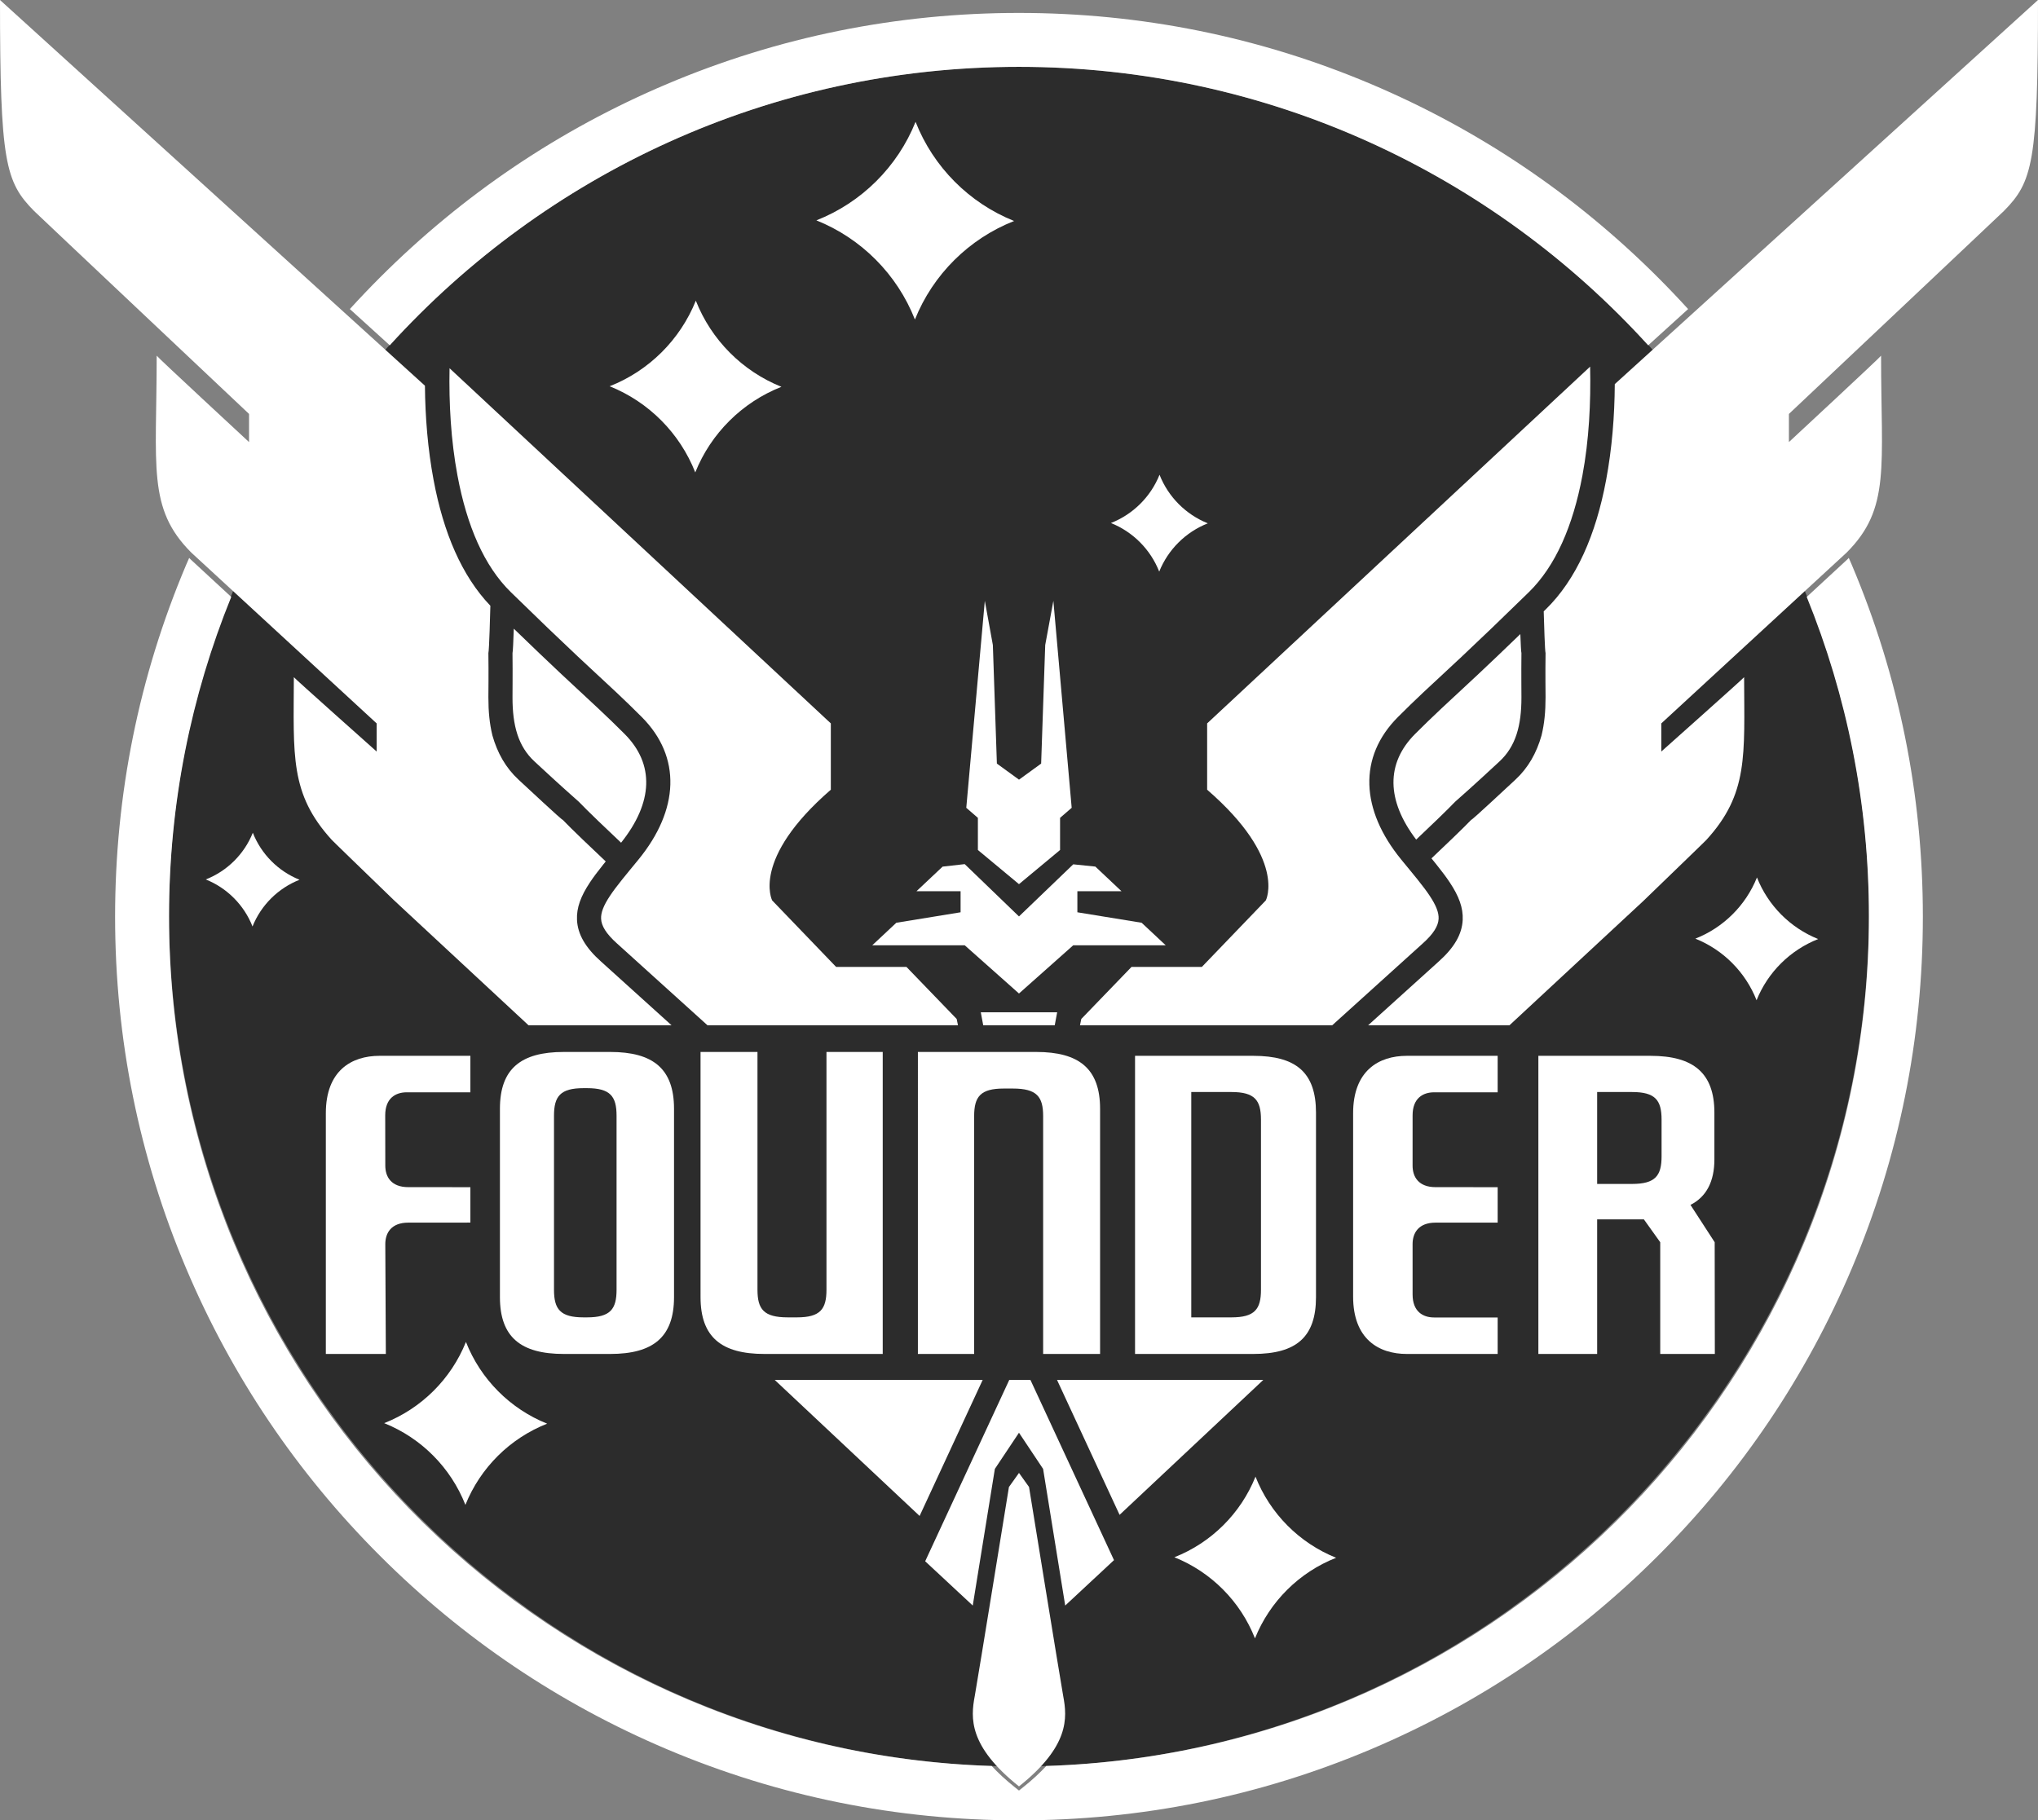 <?xml version="1.0" encoding="utf-8"?>
<!-- Generator: Adobe Illustrator 16.0.0, SVG Export Plug-In . SVG Version: 6.00 Build 0)  -->
<!DOCTYPE svg PUBLIC "-//W3C//DTD SVG 1.1//EN" "http://www.w3.org/Graphics/SVG/1.1/DTD/svg11.dtd">
<svg version="1.1" xmlns="http://www.w3.org/2000/svg" xmlns:xlink="http://www.w3.org/1999/xlink" x="0px" y="0px"
	 width="942.329px" height="841.851px" viewBox="0 0 942.329 841.851" enable-background="new 0 0 942.329 841.851"
	 xml:space="preserve">
<rect x="0" y="0" width="942.329" height="841.851" fill="#808080" stroke="none"/>
<g id="Layer_11">
	<path fill="#2C2C2C" d="M864.154,422.925c0-216.671-176.327-392.011-392.999-392.011S78.156,206.253,78.156,422.925
		c0,216.672,176.327,393.984,392.999,393.984S864.154,639.597,864.154,422.925z"/>
</g>
<g id="Layer_8">
	<path fill="#FFFFFF" d="M856.238,261.227c-0.455-1.076-0.938-2.137-1.402-3.208c-0.221,0.227-0.433,0.453-0.659,0.68l-0.042,0.042
		l-0.043,0.041L835.39,276.06c18.546,45.641,28.766,95.554,28.766,147.854c0,212.83-169.182,386.139-380.396,392.794
		c-2.875,3.131-6.401,6.413-10.733,9.867l-1.87,1.491l-1.87-1.491c-4.332-3.454-7.859-6.736-10.733-9.867
		C247.338,810.053,78.155,636.744,78.155,423.914c0-52.301,10.22-102.213,28.766-147.854L88.219,258.78l-0.044-0.041l-0.042-0.042
		c-0.227-0.227-0.438-0.453-0.659-0.68c-0.464,1.071-0.947,2.132-1.402,3.208c-21.8,51.542-32.854,106.277-32.854,162.688
		S64.272,535.06,86.072,586.602c21.051,49.771,51.183,94.464,89.557,132.838c38.375,38.375,83.068,68.506,132.838,89.558
		c51.542,21.8,106.277,32.854,162.688,32.854s111.146-11.054,162.688-32.854c49.771-21.052,94.464-51.183,132.839-89.558
		c38.374-38.374,68.506-83.067,89.557-132.838c21.8-51.542,32.854-106.277,32.854-162.688S878.038,312.768,856.238,261.227z"/>
</g>
<g id="Layer_3">
</g>
<g id="Layer_7">
	<path fill="#FFFFFF" d="M180.226,159.696c71.892-79.113,175.61-128.782,290.929-128.782s219.038,49.669,290.93,128.782
		c5.506-4.999,11.729-10.647,18.467-16.765c-4.496-4.942-9.119-9.792-13.87-14.542c-38.375-38.375-83.068-68.506-132.839-89.557
		c-51.541-21.8-106.277-32.854-162.688-32.854S360.009,17.031,308.468,38.831c-49.771,21.051-94.464,51.183-132.838,89.557
		c-4.751,4.751-9.374,9.6-13.871,14.542L180.226,159.696z"/>
</g>
<g id="Layer_2">
</g>
<g id="Layer_4">
	<path fill="#FFFFFF" d="M377.477,101.909c20.799,8.334,37.362,24.995,45.564,45.861c8.334-20.799,24.994-37.363,45.86-45.564
		c-20.798-8.334-37.362-24.995-45.563-45.861C415.003,77.145,398.344,93.708,377.477,101.909z"/>
	<path fill="#FFFFFF" d="M513.676,241.88c10.19,4.083,18.306,12.246,22.324,22.47c4.084-10.19,12.246-18.306,22.47-22.324
		c-10.189-4.083-18.306-12.246-22.324-22.47C532.063,229.747,523.899,237.862,513.676,241.88z"/>
	<path fill="#FFFFFF" d="M783.896,434.094c12.921,5.177,23.21,15.526,28.305,28.489c5.178-12.92,15.526-23.211,28.489-28.305
		c-12.919-5.178-23.21-15.527-28.305-28.489C807.209,418.71,796.859,428.999,783.896,434.094z"/>
	<path fill="#FFFFFF" d="M543,720.177c17.016,6.817,30.566,20.447,37.275,37.519c6.818-17.015,20.447-30.567,37.519-37.275
		c-17.014-6.82-30.566-20.447-37.275-37.519C573.701,699.917,560.071,713.466,543,720.177z"/>
	<path fill="#FFFFFF" d="M177.642,658.156c17.142,6.868,30.793,20.599,37.552,37.797c6.869-17.141,20.599-30.794,37.797-37.552
		c-17.14-6.871-30.793-20.599-37.552-37.797C208.57,637.746,194.839,651.396,177.642,658.156z"/>
	<path fill="#FFFFFF" d="M95.155,406.719c9.862,3.951,17.715,11.851,21.604,21.745c3.952-9.862,11.851-17.716,21.745-21.604
		c-9.86-3.953-17.715-11.851-21.604-21.745C112.949,394.977,105.049,402.829,95.155,406.719z"/>
	<path fill="#FFFFFF" d="M281.892,178.633c18.069,7.241,32.458,21.714,39.583,39.842c7.24-18.069,21.713-32.458,39.841-39.583
		c-18.068-7.241-32.458-21.714-39.583-39.841C314.492,157.119,300.019,171.508,281.892,178.633z"/>
</g>
<g id="Layer_9">
</g>
<g id="Layer_5">
	<path fill="#FFFFFF" d="M260.674,626.159c-19.799,0-29.519-7.739-29.519-26.279v-87.107c0-18.539,9.72-26.279,29.519-26.279h21.462
		c19.799,0,29.519,7.74,29.519,26.279v87.107c0,18.54-9.72,26.279-29.519,26.279H260.674z M271.405,609.24
		c10.8,0,13.68-3.78,13.68-12.78v-80.447c0-9-2.88-12.78-13.68-12.78h-1.571c-10.799,0-13.679,3.78-13.679,12.78v80.447
		c0,9,2.88,12.78,13.679,12.78H271.405z"/>
	<path fill="#FFFFFF" d="M408.155,626.159h-54.722c-19.799,0-29.519-7.739-29.519-26.279V486.493h26.329V596.46
		c0,9,2.88,12.78,14.039,12.78h4.181c10.8,0,13.68-3.78,13.68-12.78V486.493h26.012V626.159z"/>
	<path fill="#FFFFFF" d="M424.415,486.493h54.722c19.799,0,29.519,7.739,29.519,26.279v113.387h-26.328V516.192
		c0-9-2.881-12.78-14.04-12.78h-4.181c-10.799,0-13.68,3.78-13.68,12.78v109.967h-26.012V486.493z"/>
	<path fill="#FFFFFF" d="M608.489,599.88c0,18.54-9.18,26.279-28.979,26.279h-54.688V488.284h54.688
		c19.8,0,28.979,7.74,28.979,26.279V599.88z M583.05,517.804c0-9-2.88-12.78-13.68-12.78h-18.548V609.24h18.548
		c10.8,0,13.68-3.78,13.68-12.78V517.804z"/>
	<path fill="#FFFFFF" d="M767.656,626.159v-51.667l-7.568-10.583h-21.599v62.25h-27.18V488.284h51.869
		c19.8,0,29.52,7.92,29.52,26.279v21.627c0,10.08-3.607,17.273-11.057,21.034l11.194,17.268l0.069,51.667H767.656z M754.598,547.53
		c10.8,0,13.68-3.78,13.68-12.779v-16.947c0-9-2.88-12.78-13.68-12.78h-16.108v42.507H754.598z"/>
	<path fill="#FFFFFF" d="M625.655,557.222v42.396c0,19.667,11.834,26.542,24.834,26.542h42v-16.875h-29.376
		c-5.213,0-9.958-2.757-9.958-10.643l-0.006-23.258c0-5.213,2.756-9.959,10.643-9.959c7.5,0,28.697-0.014,28.697-0.014v-8.189
		v-8.189c0,0-21.197-0.014-28.697-0.014c-7.887,0-10.643-4.746-10.643-9.959l0.006-23.258c0-7.886,4.745-10.643,9.958-10.643h29.376
		v-16.875h-42c-13,0-24.834,6.875-24.834,26.542V557.222z"/>
	<path fill="#FFFFFF" d="M178.405,626.159l-0.252-50.775c0-5.213,2.756-9.959,10.643-9.959c7.5,0,28.697-0.014,28.697-0.014v-8.189
		v-8.189c0,0-21.197-0.014-28.697-0.014c-7.887,0-10.643-4.746-10.643-9.959l-0.039-23.258c0-7.886,4.745-10.643,9.958-10.643
		h29.421v-16.875h-42c-13,0-24.834,6.875-24.834,26.542v42.396v68.938H178.405z"/>
</g>
<g id="Layer_10">
	<g>
		<polygon fill="#FFFFFF" points="452.155,393.094 471.155,408.892 490.155,393.094 490.155,378.225 495.523,373.579 
			487.057,277.861 483.288,298.305 481.403,353.134 471.168,360.568 460.939,353.134 459.078,298.305 455.358,277.861 
			446.788,373.579 452.155,378.225 		"/>
		<polygon fill="#FFFFFF" points="471.155,459.463 496.247,437.159 538.994,437.159 527.868,426.744 498.155,421.901 
			498.155,412.159 518.55,412.159 506.469,400.768 496.247,399.718 471.155,423.821 446.064,399.628 435.842,400.783 
			423.761,412.159 444.155,412.159 444.155,421.901 414.442,426.744 403.316,437.159 446.064,437.159 		"/>
		<polygon fill="#FFFFFF" points="487.688,474.159 488.812,468.159 471.155,468.159 453.499,468.159 454.622,474.159 		"/>
		<path fill="#FFFFFF" d="M555.722,447.159h-32.525l-23.232,24.079l-0.601,2.921h116.623c22.7-20.567,37.302-33.774,41.831-37.827
			c5.074-4.54,7.213-8.149,7.364-11.439c0.131-2.801-1.116-6.1-4.114-10.617c-1.42-2.137-3.204-4.516-5.66-7.58
			c-0.988-1.234-2.043-2.526-3.553-4.362c-0.417-0.508-1.922-2.336-1.921-2.335c-0.791-0.96-1.401-1.705-2.006-2.443
			c-18.871-23.065-20.009-47.498-1.487-66.019c4.142-4.141,7.655-7.545,11.563-11.222c2.324-2.179,13.359-12.402,17.779-16.552
			c8.625-8.102,18.405-17.481,31.109-29.89c12.314-12.027,20.411-30.586,24.784-53.963c3.079-16.462,3.931-33.788,3.563-50.351
			l-177.083,164.99v30.667c37,32.061,27.127,51.195,27.127,51.195L555.722,447.159z"/>
		<path fill="#FFFFFF" d="M702.973,293.232c-7.393,7.146-13.734,13.189-19.557,18.658c-4.455,4.185-15.497,14.413-16.919,15.746
			c-4.679,4.4-8.111,7.726-12.171,11.784c-13.557,13.558-13.312,30.73,0.485,48.863c5.803-5.468,14.77-14.074,18.002-17.492
			c9.489-8.378,16.433-14.883,20.445-18.585c7.645-7.04,10.239-16.731,10.222-29.738c0.018-2.859-0.116-10.091,0-20.445
			C703.321,301.613,703.137,297.683,702.973,293.232z"/>
		<path fill="#FFFFFF" d="M236.221,273.872c12.704,12.409,22.485,21.788,31.111,29.89c4.418,4.149,15.455,14.373,17.777,16.552
			c3.909,3.676,7.422,7.081,11.563,11.222c18.522,18.521,17.385,42.954-1.485,66.019c-0.604,0.738-1.215,1.483-2.006,2.443
			c0.001-0.001-1.504,1.827-1.922,2.335c-1.508,1.836-2.563,3.128-3.552,4.362c-2.455,3.064-4.239,5.443-5.658,7.58
			c-2.999,4.517-4.246,7.816-4.115,10.617c0.151,3.291,2.29,6.899,7.364,11.439c4.529,4.053,19.132,17.26,41.832,37.827h115.82
			l-0.601-2.921l-23.232-24.079h-32.526l-29.56-30.75c0,0-9.874-19.134,27.126-51.195v-30.667L207.86,170.293
			c-0.321,16.34,0.633,33.397,3.666,49.616C215.899,243.286,223.909,261.845,236.221,273.872z"/>
		<path fill="#FFFFFF" d="M475.802,687.683l-4.646-6.506l-4.646,6.506c0,0-14.002,86.424-15.798,96.646
			c-1.934,10.223-2.867,23.232,20.444,41.819c23.313-18.587,22.38-31.597,20.444-41.819
			C489.804,774.106,475.802,687.683,475.802,687.683z"/>
		<polygon fill="#FFFFFF" points="488.74,638.159 517.671,700.566 584.13,638.159 		"/>
		<path fill="#FFFFFF" d="M926.552,97.577C939.839,84.134,942.329,74.918,942.329,0c0,0-162.246,147.285-195.684,177.64
			c-0.084,14.689-1.281,29.769-4.003,44.318c-4.757,25.43-13.735,46-27.956,59.891c-0.303,0.295-0.605,0.589-0.903,0.881
			c0.162,5.88,0.538,18.329,0.85,19.292c-0.135,10.194-0.001,17.462-0.001,20.445c0,6.649-0.525,12.17-1.859,17.657
			c-2.296,8.063-6.1,14.907-12.08,20.445c-3.882,3.552-19.938,18.645-20.444,18.586c-3.2,3.378-12.551,12.335-18.368,17.816
			c0.847,1.034,1.551,1.903,2.231,2.752c2.645,3.301,4.61,5.92,6.245,8.383c4.188,6.31,6.225,11.699,5.966,17.302
			c-0.311,6.713-3.961,12.876-11.068,19.235c-3.875,3.466-15.187,13.691-32.658,29.516h65.355
			c17.581-16.339,36.037-33.481,54.503-50.628c2.495-2.317,4.927-4.577,7.291-6.769c16.006-15.459,29.354-28.371,29.23-28.315
			c19.516-21.374,17.563-39.03,17.469-75.273c0.094,0.204-38.289,34.384-38.289,34.384v-13.01l85.684-78.99
			c20.443-20.445,15.917-39.658,15.932-91.071c-0.015,0.425-42.615,39.96-42.615,39.96v-13.011
			C827.155,191.436,926.679,97.526,926.552,97.577z"/>
		<path fill="#FFFFFF" d="M236.972,322.467c-0.019,13.006,2.577,22.698,10.223,29.738c4.012,3.703,10.954,10.207,20.444,18.585
			c3.534,3.737,13.925,13.677,19.537,18.935c14.9-18.664,15.527-36.389,1.611-50.306c-4.059-4.058-7.492-7.384-12.171-11.784
			c-1.421-1.333-12.464-11.561-16.919-15.746c-6.487-6.093-13.618-12.899-22.131-21.149c-0.182,5.376-0.407,10.796-0.595,11.282
			C237.088,312.376,236.953,319.608,236.972,322.467z"/>
		<polygon fill="#FFFFFF" points="466.665,638.159 427.783,722.031 449.781,742.511 460.004,679.318 471.155,662.591 
			482.308,679.318 492.529,742.511 515.088,721.509 476.448,638.159 		"/>
		<polygon fill="#FFFFFF" points="358.205,638.159 425.207,701.075 454.373,638.159 		"/>
		<path fill="#FFFFFF" d="M174.155,347.558c0,0-38.384-34.181-38.29-34.384c-0.094,36.243-1.953,53.899,17.563,75.273
			c-0.122-0.055,12.853,12.542,28.597,27.748c2.554,2.371,5.167,4.818,7.878,7.336c18.465,17.146,36.898,34.289,54.48,50.628h66.135
			c-17.471-15.824-28.783-26.05-32.658-29.516c-7.108-6.359-10.758-12.522-11.068-19.235c-0.26-5.603,1.776-10.992,5.965-17.302
			c1.636-2.463,3.602-5.082,6.247-8.383c0.347-0.434,0.701-0.873,1.077-1.335c-5.555-5.203-16.382-15.544-19.876-19.233
			c-0.507,0.059-16.561-15.034-20.444-18.586c-5.98-5.538-9.785-12.381-12.081-20.445c-1.333-5.487-1.859-11.008-1.859-17.657
			c0-2.982,0.136-10.25,0-20.445c0.373-1.155,0.84-18.826,0.918-21.88c-13.246-13.845-21.696-33.776-26.262-58.183
			c-2.677-14.308-3.875-29.127-3.994-43.584C164.95,149.747,0,0,0,0c0,74.918,2.471,84.134,15.759,97.577
			c-0.128-0.05,99.396,93.859,99.396,93.859v13.011c0,0-42.694-39.535-42.708-39.96c0.015,51.413-4.439,70.626,16.006,91.071
			l85.703,78.99V347.558z"/>
	</g>
	<g>
	</g>
	<g>
	</g>
	<g>
	</g>
	<g>
	</g>
	<g>
	</g>
	<g>
	</g>
	<g>
	</g>
	<g>
	</g>
	<g>
	</g>
	<g>
	</g>
	<g>
	</g>
	<g>
	</g>
	<g>
	</g>
	<g>
	</g>
	<g>
	</g>
</g>
</svg>
